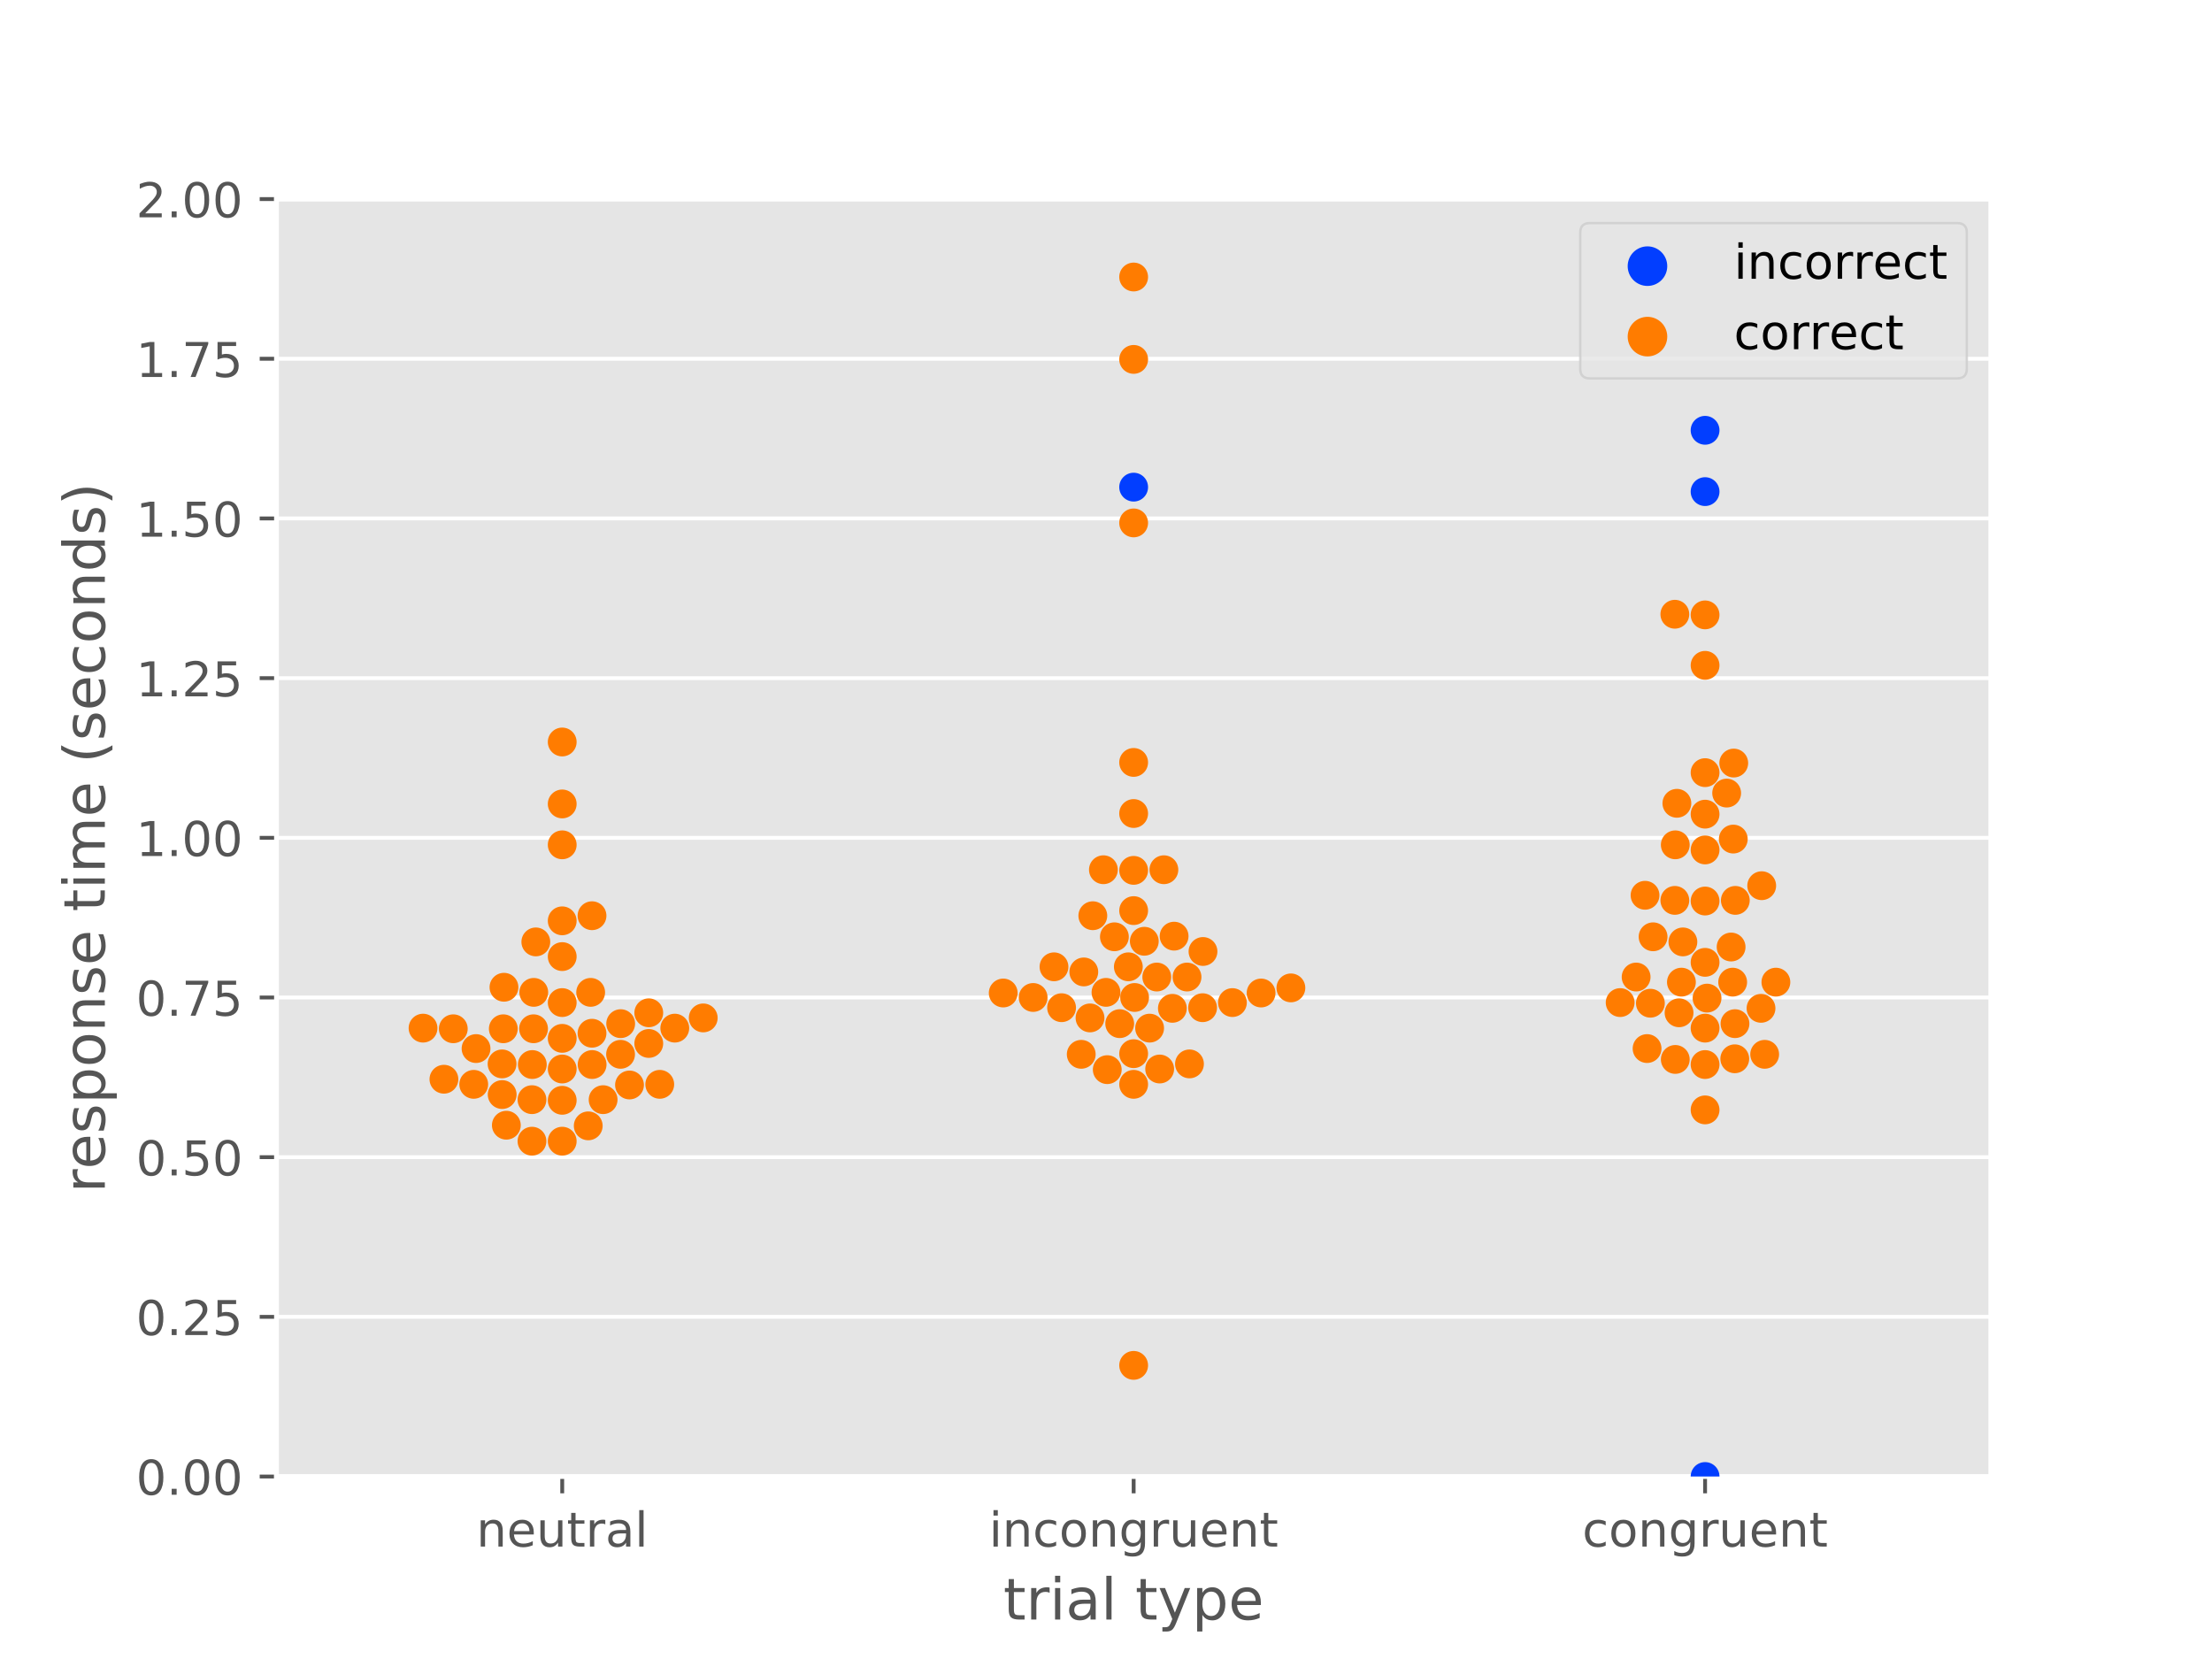 <?xml version="1.0" encoding="utf-8" standalone="no"?>
<!DOCTYPE svg PUBLIC "-//W3C//DTD SVG 1.1//EN"
  "http://www.w3.org/Graphics/SVG/1.1/DTD/svg11.dtd">
<!-- Created with matplotlib (https://matplotlib.org/) -->
<svg height="345.6pt" version="1.1" viewBox="0 0 460.8 345.6" width="460.8pt" xmlns="http://www.w3.org/2000/svg" xmlns:xlink="http://www.w3.org/1999/xlink">
 <defs>
  <style type="text/css">
*{stroke-linecap:butt;stroke-linejoin:round;}
  </style>
 </defs>
 <g id="figure_1">
  <g id="patch_1">
   <path d="M 0 345.6 
L 460.8 345.6 
L 460.8 0 
L 0 0 
z
" style="fill:#ffffff;"/>
  </g>
  <g id="axes_1">
   <g id="patch_2">
    <path d="M 57.6 307.584 
L 414.72 307.584 
L 414.72 41.472 
L 57.6 41.472 
z
" style="fill:#e5e5e5;"/>
   </g>
   <g id="matplotlib.axis_1">
    <g id="xtick_1">
     <g id="line2d_1">
      <defs>
       <path d="M 0 0 
L 0 3.5 
" id="m0c1ea23777" style="stroke:#555555;stroke-width:0.8;"/>
      </defs>
      <g>
       <use style="fill:#555555;stroke:#555555;stroke-width:0.8;" x="117.12" xlink:href="#m0c1ea23777" y="307.584"/>
      </g>
     </g>
     <g id="text_1">
      <!-- neutral -->
      <defs>
       <path d="M 54.891 33.016 
L 54.891 0 
L 45.906 0 
L 45.906 32.719 
Q 45.906 40.484 42.875 44.328 
Q 39.844 48.188 33.797 48.188 
Q 26.516 48.188 22.312 43.547 
Q 18.109 38.922 18.109 30.906 
L 18.109 0 
L 9.078 0 
L 9.078 54.688 
L 18.109 54.688 
L 18.109 46.188 
Q 21.344 51.125 25.703 53.562 
Q 30.078 56 35.797 56 
Q 45.219 56 50.047 50.172 
Q 54.891 44.344 54.891 33.016 
z
" id="DejaVuSans-110"/>
       <path d="M 56.203 29.594 
L 56.203 25.203 
L 14.891 25.203 
Q 15.484 15.922 20.484 11.062 
Q 25.484 6.203 34.422 6.203 
Q 39.594 6.203 44.453 7.469 
Q 49.312 8.734 54.109 11.281 
L 54.109 2.781 
Q 49.266 0.734 44.188 -0.344 
Q 39.109 -1.422 33.891 -1.422 
Q 20.797 -1.422 13.156 6.188 
Q 5.516 13.812 5.516 26.812 
Q 5.516 40.234 12.766 48.109 
Q 20.016 56 32.328 56 
Q 43.359 56 49.781 48.891 
Q 56.203 41.797 56.203 29.594 
z
M 47.219 32.234 
Q 47.125 39.594 43.094 43.984 
Q 39.062 48.391 32.422 48.391 
Q 24.906 48.391 20.391 44.141 
Q 15.875 39.891 15.188 32.172 
z
" id="DejaVuSans-101"/>
       <path d="M 8.5 21.578 
L 8.5 54.688 
L 17.484 54.688 
L 17.484 21.922 
Q 17.484 14.156 20.5 10.266 
Q 23.531 6.391 29.594 6.391 
Q 36.859 6.391 41.078 11.031 
Q 45.312 15.672 45.312 23.688 
L 45.312 54.688 
L 54.297 54.688 
L 54.297 0 
L 45.312 0 
L 45.312 8.406 
Q 42.047 3.422 37.719 1 
Q 33.406 -1.422 27.688 -1.422 
Q 18.266 -1.422 13.375 4.438 
Q 8.5 10.297 8.5 21.578 
z
M 31.109 56 
z
" id="DejaVuSans-117"/>
       <path d="M 18.312 70.219 
L 18.312 54.688 
L 36.812 54.688 
L 36.812 47.703 
L 18.312 47.703 
L 18.312 18.016 
Q 18.312 11.328 20.141 9.422 
Q 21.969 7.516 27.594 7.516 
L 36.812 7.516 
L 36.812 0 
L 27.594 0 
Q 17.188 0 13.234 3.875 
Q 9.281 7.766 9.281 18.016 
L 9.281 47.703 
L 2.688 47.703 
L 2.688 54.688 
L 9.281 54.688 
L 9.281 70.219 
z
" id="DejaVuSans-116"/>
       <path d="M 41.109 46.297 
Q 39.594 47.172 37.812 47.578 
Q 36.031 48 33.891 48 
Q 26.266 48 22.188 43.047 
Q 18.109 38.094 18.109 28.812 
L 18.109 0 
L 9.078 0 
L 9.078 54.688 
L 18.109 54.688 
L 18.109 46.188 
Q 20.953 51.172 25.484 53.578 
Q 30.031 56 36.531 56 
Q 37.453 56 38.578 55.875 
Q 39.703 55.766 41.062 55.516 
z
" id="DejaVuSans-114"/>
       <path d="M 34.281 27.484 
Q 23.391 27.484 19.188 25 
Q 14.984 22.516 14.984 16.5 
Q 14.984 11.719 18.141 8.906 
Q 21.297 6.109 26.703 6.109 
Q 34.188 6.109 38.703 11.406 
Q 43.219 16.703 43.219 25.484 
L 43.219 27.484 
z
M 52.203 31.203 
L 52.203 0 
L 43.219 0 
L 43.219 8.297 
Q 40.141 3.328 35.547 0.953 
Q 30.953 -1.422 24.312 -1.422 
Q 15.922 -1.422 10.953 3.297 
Q 6 8.016 6 15.922 
Q 6 25.141 12.172 29.828 
Q 18.359 34.516 30.609 34.516 
L 43.219 34.516 
L 43.219 35.406 
Q 43.219 41.609 39.141 45 
Q 35.062 48.391 27.688 48.391 
Q 23 48.391 18.547 47.266 
Q 14.109 46.141 10.016 43.891 
L 10.016 52.203 
Q 14.938 54.109 19.578 55.047 
Q 24.219 56 28.609 56 
Q 40.484 56 46.344 49.844 
Q 52.203 43.703 52.203 31.203 
z
" id="DejaVuSans-97"/>
       <path d="M 9.422 75.984 
L 18.406 75.984 
L 18.406 0 
L 9.422 0 
z
" id="DejaVuSans-108"/>
      </defs>
      <g style="fill:#555555;" transform="translate(99.237 322.182)scale(0.1 -0.1)">
       <use xlink:href="#DejaVuSans-110"/>
       <use x="63.379" xlink:href="#DejaVuSans-101"/>
       <use x="124.902" xlink:href="#DejaVuSans-117"/>
       <use x="188.281" xlink:href="#DejaVuSans-116"/>
       <use x="227.49" xlink:href="#DejaVuSans-114"/>
       <use x="268.604" xlink:href="#DejaVuSans-97"/>
       <use x="329.883" xlink:href="#DejaVuSans-108"/>
      </g>
     </g>
    </g>
    <g id="xtick_2">
     <g id="line2d_2">
      <g>
       <use style="fill:#555555;stroke:#555555;stroke-width:0.8;" x="236.16" xlink:href="#m0c1ea23777" y="307.584"/>
      </g>
     </g>
     <g id="text_2">
      <!-- incongruent -->
      <defs>
       <path d="M 9.422 54.688 
L 18.406 54.688 
L 18.406 0 
L 9.422 0 
z
M 9.422 75.984 
L 18.406 75.984 
L 18.406 64.594 
L 9.422 64.594 
z
" id="DejaVuSans-105"/>
       <path d="M 48.781 52.594 
L 48.781 44.188 
Q 44.969 46.297 41.141 47.344 
Q 37.312 48.391 33.406 48.391 
Q 24.656 48.391 19.812 42.844 
Q 14.984 37.312 14.984 27.297 
Q 14.984 17.281 19.812 11.734 
Q 24.656 6.203 33.406 6.203 
Q 37.312 6.203 41.141 7.25 
Q 44.969 8.297 48.781 10.406 
L 48.781 2.094 
Q 45.016 0.344 40.984 -0.531 
Q 36.969 -1.422 32.422 -1.422 
Q 20.062 -1.422 12.781 6.344 
Q 5.516 14.109 5.516 27.297 
Q 5.516 40.672 12.859 48.328 
Q 20.219 56 33.016 56 
Q 37.156 56 41.109 55.141 
Q 45.062 54.297 48.781 52.594 
z
" id="DejaVuSans-99"/>
       <path d="M 30.609 48.391 
Q 23.391 48.391 19.188 42.75 
Q 14.984 37.109 14.984 27.297 
Q 14.984 17.484 19.156 11.844 
Q 23.344 6.203 30.609 6.203 
Q 37.797 6.203 41.984 11.859 
Q 46.188 17.531 46.188 27.297 
Q 46.188 37.016 41.984 42.703 
Q 37.797 48.391 30.609 48.391 
z
M 30.609 56 
Q 42.328 56 49.016 48.375 
Q 55.719 40.766 55.719 27.297 
Q 55.719 13.875 49.016 6.219 
Q 42.328 -1.422 30.609 -1.422 
Q 18.844 -1.422 12.172 6.219 
Q 5.516 13.875 5.516 27.297 
Q 5.516 40.766 12.172 48.375 
Q 18.844 56 30.609 56 
z
" id="DejaVuSans-111"/>
       <path d="M 45.406 27.984 
Q 45.406 37.75 41.375 43.109 
Q 37.359 48.484 30.078 48.484 
Q 22.859 48.484 18.828 43.109 
Q 14.797 37.75 14.797 27.984 
Q 14.797 18.266 18.828 12.891 
Q 22.859 7.516 30.078 7.516 
Q 37.359 7.516 41.375 12.891 
Q 45.406 18.266 45.406 27.984 
z
M 54.391 6.781 
Q 54.391 -7.172 48.188 -13.984 
Q 42 -20.797 29.203 -20.797 
Q 24.469 -20.797 20.266 -20.094 
Q 16.062 -19.391 12.109 -17.922 
L 12.109 -9.188 
Q 16.062 -11.328 19.922 -12.344 
Q 23.781 -13.375 27.781 -13.375 
Q 36.625 -13.375 41.016 -8.766 
Q 45.406 -4.156 45.406 5.172 
L 45.406 9.625 
Q 42.625 4.781 38.281 2.391 
Q 33.938 0 27.875 0 
Q 17.828 0 11.672 7.656 
Q 5.516 15.328 5.516 27.984 
Q 5.516 40.672 11.672 48.328 
Q 17.828 56 27.875 56 
Q 33.938 56 38.281 53.609 
Q 42.625 51.219 45.406 46.391 
L 45.406 54.688 
L 54.391 54.688 
z
" id="DejaVuSans-103"/>
      </defs>
      <g style="fill:#555555;" transform="translate(206.021 322.182)scale(0.1 -0.1)">
       <use xlink:href="#DejaVuSans-105"/>
       <use x="27.783" xlink:href="#DejaVuSans-110"/>
       <use x="91.162" xlink:href="#DejaVuSans-99"/>
       <use x="146.143" xlink:href="#DejaVuSans-111"/>
       <use x="207.324" xlink:href="#DejaVuSans-110"/>
       <use x="270.703" xlink:href="#DejaVuSans-103"/>
       <use x="334.18" xlink:href="#DejaVuSans-114"/>
       <use x="375.293" xlink:href="#DejaVuSans-117"/>
       <use x="438.672" xlink:href="#DejaVuSans-101"/>
       <use x="500.195" xlink:href="#DejaVuSans-110"/>
       <use x="563.574" xlink:href="#DejaVuSans-116"/>
      </g>
     </g>
    </g>
    <g id="xtick_3">
     <g id="line2d_3">
      <g>
       <use style="fill:#555555;stroke:#555555;stroke-width:0.8;" x="355.2" xlink:href="#m0c1ea23777" y="307.584"/>
      </g>
     </g>
     <g id="text_3">
      <!-- congruent -->
      <g style="fill:#555555;" transform="translate(329.619 322.182)scale(0.1 -0.1)">
       <use xlink:href="#DejaVuSans-99"/>
       <use x="54.98" xlink:href="#DejaVuSans-111"/>
       <use x="116.162" xlink:href="#DejaVuSans-110"/>
       <use x="179.541" xlink:href="#DejaVuSans-103"/>
       <use x="243.018" xlink:href="#DejaVuSans-114"/>
       <use x="284.131" xlink:href="#DejaVuSans-117"/>
       <use x="347.51" xlink:href="#DejaVuSans-101"/>
       <use x="409.033" xlink:href="#DejaVuSans-110"/>
       <use x="472.412" xlink:href="#DejaVuSans-116"/>
      </g>
     </g>
    </g>
    <g id="text_4">
     <!-- trial type -->
     <defs>
      <path id="DejaVuSans-32"/>
      <path d="M 32.172 -5.078 
Q 28.375 -14.844 24.75 -17.812 
Q 21.141 -20.797 15.094 -20.797 
L 7.906 -20.797 
L 7.906 -13.281 
L 13.188 -13.281 
Q 16.891 -13.281 18.938 -11.516 
Q 21 -9.766 23.484 -3.219 
L 25.094 0.875 
L 2.984 54.688 
L 12.5 54.688 
L 29.594 11.922 
L 46.688 54.688 
L 56.203 54.688 
z
" id="DejaVuSans-121"/>
      <path d="M 18.109 8.203 
L 18.109 -20.797 
L 9.078 -20.797 
L 9.078 54.688 
L 18.109 54.688 
L 18.109 46.391 
Q 20.953 51.266 25.266 53.625 
Q 29.594 56 35.594 56 
Q 45.562 56 51.781 48.094 
Q 58.016 40.188 58.016 27.297 
Q 58.016 14.406 51.781 6.484 
Q 45.562 -1.422 35.594 -1.422 
Q 29.594 -1.422 25.266 0.953 
Q 20.953 3.328 18.109 8.203 
z
M 48.688 27.297 
Q 48.688 37.203 44.609 42.844 
Q 40.531 48.484 33.406 48.484 
Q 26.266 48.484 22.188 42.844 
Q 18.109 37.203 18.109 27.297 
Q 18.109 17.391 22.188 11.75 
Q 26.266 6.109 33.406 6.109 
Q 40.531 6.109 44.609 11.75 
Q 48.688 17.391 48.688 27.297 
z
" id="DejaVuSans-112"/>
     </defs>
     <g style="fill:#555555;" transform="translate(209.019 337.38)scale(0.12 -0.12)">
      <use xlink:href="#DejaVuSans-116"/>
      <use x="39.209" xlink:href="#DejaVuSans-114"/>
      <use x="80.322" xlink:href="#DejaVuSans-105"/>
      <use x="108.105" xlink:href="#DejaVuSans-97"/>
      <use x="169.385" xlink:href="#DejaVuSans-108"/>
      <use x="197.168" xlink:href="#DejaVuSans-32"/>
      <use x="228.955" xlink:href="#DejaVuSans-116"/>
      <use x="268.164" xlink:href="#DejaVuSans-121"/>
      <use x="327.344" xlink:href="#DejaVuSans-112"/>
      <use x="390.82" xlink:href="#DejaVuSans-101"/>
     </g>
    </g>
   </g>
   <g id="matplotlib.axis_2">
    <g id="ytick_1">
     <g id="line2d_4">
      <path clip-path="url(#pd84c08c256)" d="M 57.6 307.584 
L 414.72 307.584 
" style="fill:none;stroke:#ffffff;stroke-linecap:square;stroke-width:0.8;"/>
     </g>
     <g id="line2d_5">
      <defs>
       <path d="M 0 0 
L -3.5 0 
" id="mb12d18d86e" style="stroke:#555555;stroke-width:0.8;"/>
      </defs>
      <g>
       <use style="fill:#555555;stroke:#555555;stroke-width:0.8;" x="57.6" xlink:href="#mb12d18d86e" y="307.584"/>
      </g>
     </g>
     <g id="text_5">
      <!-- 0.00 -->
      <defs>
       <path d="M 31.781 66.406 
Q 24.172 66.406 20.328 58.906 
Q 16.5 51.422 16.5 36.375 
Q 16.5 21.391 20.328 13.891 
Q 24.172 6.391 31.781 6.391 
Q 39.453 6.391 43.281 13.891 
Q 47.125 21.391 47.125 36.375 
Q 47.125 51.422 43.281 58.906 
Q 39.453 66.406 31.781 66.406 
z
M 31.781 74.219 
Q 44.047 74.219 50.516 64.516 
Q 56.984 54.828 56.984 36.375 
Q 56.984 17.969 50.516 8.266 
Q 44.047 -1.422 31.781 -1.422 
Q 19.531 -1.422 13.062 8.266 
Q 6.594 17.969 6.594 36.375 
Q 6.594 54.828 13.062 64.516 
Q 19.531 74.219 31.781 74.219 
z
" id="DejaVuSans-48"/>
       <path d="M 10.688 12.406 
L 21 12.406 
L 21 0 
L 10.688 0 
z
" id="DejaVuSans-46"/>
      </defs>
      <g style="fill:#555555;" transform="translate(28.334 311.383)scale(0.1 -0.1)">
       <use xlink:href="#DejaVuSans-48"/>
       <use x="63.623" xlink:href="#DejaVuSans-46"/>
       <use x="95.41" xlink:href="#DejaVuSans-48"/>
       <use x="159.033" xlink:href="#DejaVuSans-48"/>
      </g>
     </g>
    </g>
    <g id="ytick_2">
     <g id="line2d_6">
      <path clip-path="url(#pd84c08c256)" d="M 57.6 274.32 
L 414.72 274.32 
" style="fill:none;stroke:#ffffff;stroke-linecap:square;stroke-width:0.8;"/>
     </g>
     <g id="line2d_7">
      <g>
       <use style="fill:#555555;stroke:#555555;stroke-width:0.8;" x="57.6" xlink:href="#mb12d18d86e" y="274.32"/>
      </g>
     </g>
     <g id="text_6">
      <!-- 0.25 -->
      <defs>
       <path d="M 19.188 8.297 
L 53.609 8.297 
L 53.609 0 
L 7.328 0 
L 7.328 8.297 
Q 12.938 14.109 22.625 23.891 
Q 32.328 33.688 34.812 36.531 
Q 39.547 41.844 41.422 45.531 
Q 43.312 49.219 43.312 52.781 
Q 43.312 58.594 39.234 62.25 
Q 35.156 65.922 28.609 65.922 
Q 23.969 65.922 18.812 64.312 
Q 13.672 62.703 7.812 59.422 
L 7.812 69.391 
Q 13.766 71.781 18.938 73 
Q 24.125 74.219 28.422 74.219 
Q 39.75 74.219 46.484 68.547 
Q 53.219 62.891 53.219 53.422 
Q 53.219 48.922 51.531 44.891 
Q 49.859 40.875 45.406 35.406 
Q 44.188 33.984 37.641 27.219 
Q 31.109 20.453 19.188 8.297 
z
" id="DejaVuSans-50"/>
       <path d="M 10.797 72.906 
L 49.516 72.906 
L 49.516 64.594 
L 19.828 64.594 
L 19.828 46.734 
Q 21.969 47.469 24.109 47.828 
Q 26.266 48.188 28.422 48.188 
Q 40.625 48.188 47.75 41.5 
Q 54.891 34.812 54.891 23.391 
Q 54.891 11.625 47.562 5.094 
Q 40.234 -1.422 26.906 -1.422 
Q 22.312 -1.422 17.547 -0.641 
Q 12.797 0.141 7.719 1.703 
L 7.719 11.625 
Q 12.109 9.234 16.797 8.062 
Q 21.484 6.891 26.703 6.891 
Q 35.156 6.891 40.078 11.328 
Q 45.016 15.766 45.016 23.391 
Q 45.016 31 40.078 35.438 
Q 35.156 39.891 26.703 39.891 
Q 22.75 39.891 18.812 39.016 
Q 14.891 38.141 10.797 36.281 
z
" id="DejaVuSans-53"/>
      </defs>
      <g style="fill:#555555;" transform="translate(28.334 278.119)scale(0.1 -0.1)">
       <use xlink:href="#DejaVuSans-48"/>
       <use x="63.623" xlink:href="#DejaVuSans-46"/>
       <use x="95.41" xlink:href="#DejaVuSans-50"/>
       <use x="159.033" xlink:href="#DejaVuSans-53"/>
      </g>
     </g>
    </g>
    <g id="ytick_3">
     <g id="line2d_8">
      <path clip-path="url(#pd84c08c256)" d="M 57.6 241.056 
L 414.72 241.056 
" style="fill:none;stroke:#ffffff;stroke-linecap:square;stroke-width:0.8;"/>
     </g>
     <g id="line2d_9">
      <g>
       <use style="fill:#555555;stroke:#555555;stroke-width:0.8;" x="57.6" xlink:href="#mb12d18d86e" y="241.056"/>
      </g>
     </g>
     <g id="text_7">
      <!-- 0.50 -->
      <g style="fill:#555555;" transform="translate(28.334 244.855)scale(0.1 -0.1)">
       <use xlink:href="#DejaVuSans-48"/>
       <use x="63.623" xlink:href="#DejaVuSans-46"/>
       <use x="95.41" xlink:href="#DejaVuSans-53"/>
       <use x="159.033" xlink:href="#DejaVuSans-48"/>
      </g>
     </g>
    </g>
    <g id="ytick_4">
     <g id="line2d_10">
      <path clip-path="url(#pd84c08c256)" d="M 57.6 207.792 
L 414.72 207.792 
" style="fill:none;stroke:#ffffff;stroke-linecap:square;stroke-width:0.8;"/>
     </g>
     <g id="line2d_11">
      <g>
       <use style="fill:#555555;stroke:#555555;stroke-width:0.8;" x="57.6" xlink:href="#mb12d18d86e" y="207.792"/>
      </g>
     </g>
     <g id="text_8">
      <!-- 0.75 -->
      <defs>
       <path d="M 8.203 72.906 
L 55.078 72.906 
L 55.078 68.703 
L 28.609 0 
L 18.312 0 
L 43.219 64.594 
L 8.203 64.594 
z
" id="DejaVuSans-55"/>
      </defs>
      <g style="fill:#555555;" transform="translate(28.334 211.591)scale(0.1 -0.1)">
       <use xlink:href="#DejaVuSans-48"/>
       <use x="63.623" xlink:href="#DejaVuSans-46"/>
       <use x="95.41" xlink:href="#DejaVuSans-55"/>
       <use x="159.033" xlink:href="#DejaVuSans-53"/>
      </g>
     </g>
    </g>
    <g id="ytick_5">
     <g id="line2d_12">
      <path clip-path="url(#pd84c08c256)" d="M 57.6 174.528 
L 414.72 174.528 
" style="fill:none;stroke:#ffffff;stroke-linecap:square;stroke-width:0.8;"/>
     </g>
     <g id="line2d_13">
      <g>
       <use style="fill:#555555;stroke:#555555;stroke-width:0.8;" x="57.6" xlink:href="#mb12d18d86e" y="174.528"/>
      </g>
     </g>
     <g id="text_9">
      <!-- 1.00 -->
      <defs>
       <path d="M 12.406 8.297 
L 28.516 8.297 
L 28.516 63.922 
L 10.984 60.406 
L 10.984 69.391 
L 28.422 72.906 
L 38.281 72.906 
L 38.281 8.297 
L 54.391 8.297 
L 54.391 0 
L 12.406 0 
z
" id="DejaVuSans-49"/>
      </defs>
      <g style="fill:#555555;" transform="translate(28.334 178.327)scale(0.1 -0.1)">
       <use xlink:href="#DejaVuSans-49"/>
       <use x="63.623" xlink:href="#DejaVuSans-46"/>
       <use x="95.41" xlink:href="#DejaVuSans-48"/>
       <use x="159.033" xlink:href="#DejaVuSans-48"/>
      </g>
     </g>
    </g>
    <g id="ytick_6">
     <g id="line2d_14">
      <path clip-path="url(#pd84c08c256)" d="M 57.6 141.264 
L 414.72 141.264 
" style="fill:none;stroke:#ffffff;stroke-linecap:square;stroke-width:0.8;"/>
     </g>
     <g id="line2d_15">
      <g>
       <use style="fill:#555555;stroke:#555555;stroke-width:0.8;" x="57.6" xlink:href="#mb12d18d86e" y="141.264"/>
      </g>
     </g>
     <g id="text_10">
      <!-- 1.25 -->
      <g style="fill:#555555;" transform="translate(28.334 145.063)scale(0.1 -0.1)">
       <use xlink:href="#DejaVuSans-49"/>
       <use x="63.623" xlink:href="#DejaVuSans-46"/>
       <use x="95.41" xlink:href="#DejaVuSans-50"/>
       <use x="159.033" xlink:href="#DejaVuSans-53"/>
      </g>
     </g>
    </g>
    <g id="ytick_7">
     <g id="line2d_16">
      <path clip-path="url(#pd84c08c256)" d="M 57.6 108 
L 414.72 108 
" style="fill:none;stroke:#ffffff;stroke-linecap:square;stroke-width:0.8;"/>
     </g>
     <g id="line2d_17">
      <g>
       <use style="fill:#555555;stroke:#555555;stroke-width:0.8;" x="57.6" xlink:href="#mb12d18d86e" y="108"/>
      </g>
     </g>
     <g id="text_11">
      <!-- 1.50 -->
      <g style="fill:#555555;" transform="translate(28.334 111.799)scale(0.1 -0.1)">
       <use xlink:href="#DejaVuSans-49"/>
       <use x="63.623" xlink:href="#DejaVuSans-46"/>
       <use x="95.41" xlink:href="#DejaVuSans-53"/>
       <use x="159.033" xlink:href="#DejaVuSans-48"/>
      </g>
     </g>
    </g>
    <g id="ytick_8">
     <g id="line2d_18">
      <path clip-path="url(#pd84c08c256)" d="M 57.6 74.736 
L 414.72 74.736 
" style="fill:none;stroke:#ffffff;stroke-linecap:square;stroke-width:0.8;"/>
     </g>
     <g id="line2d_19">
      <g>
       <use style="fill:#555555;stroke:#555555;stroke-width:0.8;" x="57.6" xlink:href="#mb12d18d86e" y="74.736"/>
      </g>
     </g>
     <g id="text_12">
      <!-- 1.75 -->
      <g style="fill:#555555;" transform="translate(28.334 78.535)scale(0.1 -0.1)">
       <use xlink:href="#DejaVuSans-49"/>
       <use x="63.623" xlink:href="#DejaVuSans-46"/>
       <use x="95.41" xlink:href="#DejaVuSans-55"/>
       <use x="159.033" xlink:href="#DejaVuSans-53"/>
      </g>
     </g>
    </g>
    <g id="ytick_9">
     <g id="line2d_20">
      <path clip-path="url(#pd84c08c256)" d="M 57.6 41.472 
L 414.72 41.472 
" style="fill:none;stroke:#ffffff;stroke-linecap:square;stroke-width:0.8;"/>
     </g>
     <g id="line2d_21">
      <g>
       <use style="fill:#555555;stroke:#555555;stroke-width:0.8;" x="57.6" xlink:href="#mb12d18d86e" y="41.472"/>
      </g>
     </g>
     <g id="text_13">
      <!-- 2.00 -->
      <g style="fill:#555555;" transform="translate(28.334 45.271)scale(0.1 -0.1)">
       <use xlink:href="#DejaVuSans-50"/>
       <use x="63.623" xlink:href="#DejaVuSans-46"/>
       <use x="95.41" xlink:href="#DejaVuSans-48"/>
       <use x="159.033" xlink:href="#DejaVuSans-48"/>
      </g>
     </g>
    </g>
    <g id="text_14">
     <!-- response time (seconds) -->
     <defs>
      <path d="M 44.281 53.078 
L 44.281 44.578 
Q 40.484 46.531 36.375 47.5 
Q 32.281 48.484 27.875 48.484 
Q 21.188 48.484 17.844 46.438 
Q 14.5 44.391 14.5 40.281 
Q 14.5 37.156 16.891 35.375 
Q 19.281 33.594 26.516 31.984 
L 29.594 31.297 
Q 39.156 29.25 43.188 25.516 
Q 47.219 21.781 47.219 15.094 
Q 47.219 7.469 41.188 3.016 
Q 35.156 -1.422 24.609 -1.422 
Q 20.219 -1.422 15.453 -0.562 
Q 10.688 0.297 5.422 2 
L 5.422 11.281 
Q 10.406 8.688 15.234 7.391 
Q 20.062 6.109 24.812 6.109 
Q 31.156 6.109 34.562 8.281 
Q 37.984 10.453 37.984 14.406 
Q 37.984 18.062 35.516 20.016 
Q 33.062 21.969 24.703 23.781 
L 21.578 24.516 
Q 13.234 26.266 9.516 29.906 
Q 5.812 33.547 5.812 39.891 
Q 5.812 47.609 11.281 51.797 
Q 16.75 56 26.812 56 
Q 31.781 56 36.172 55.266 
Q 40.578 54.547 44.281 53.078 
z
" id="DejaVuSans-115"/>
      <path d="M 52 44.188 
Q 55.375 50.25 60.062 53.125 
Q 64.75 56 71.094 56 
Q 79.641 56 84.281 50.016 
Q 88.922 44.047 88.922 33.016 
L 88.922 0 
L 79.891 0 
L 79.891 32.719 
Q 79.891 40.578 77.094 44.375 
Q 74.312 48.188 68.609 48.188 
Q 61.625 48.188 57.562 43.547 
Q 53.516 38.922 53.516 30.906 
L 53.516 0 
L 44.484 0 
L 44.484 32.719 
Q 44.484 40.625 41.703 44.406 
Q 38.922 48.188 33.109 48.188 
Q 26.219 48.188 22.156 43.531 
Q 18.109 38.875 18.109 30.906 
L 18.109 0 
L 9.078 0 
L 9.078 54.688 
L 18.109 54.688 
L 18.109 46.188 
Q 21.188 51.219 25.484 53.609 
Q 29.781 56 35.688 56 
Q 41.656 56 45.828 52.969 
Q 50 49.953 52 44.188 
z
" id="DejaVuSans-109"/>
      <path d="M 31 75.875 
Q 24.469 64.656 21.281 53.656 
Q 18.109 42.672 18.109 31.391 
Q 18.109 20.125 21.312 9.062 
Q 24.516 -2 31 -13.188 
L 23.188 -13.188 
Q 15.875 -1.703 12.234 9.375 
Q 8.594 20.453 8.594 31.391 
Q 8.594 42.281 12.203 53.312 
Q 15.828 64.359 23.188 75.875 
z
" id="DejaVuSans-40"/>
      <path d="M 45.406 46.391 
L 45.406 75.984 
L 54.391 75.984 
L 54.391 0 
L 45.406 0 
L 45.406 8.203 
Q 42.578 3.328 38.25 0.953 
Q 33.938 -1.422 27.875 -1.422 
Q 17.969 -1.422 11.734 6.484 
Q 5.516 14.406 5.516 27.297 
Q 5.516 40.188 11.734 48.094 
Q 17.969 56 27.875 56 
Q 33.938 56 38.25 53.625 
Q 42.578 51.266 45.406 46.391 
z
M 14.797 27.297 
Q 14.797 17.391 18.875 11.75 
Q 22.953 6.109 30.078 6.109 
Q 37.203 6.109 41.297 11.75 
Q 45.406 17.391 45.406 27.297 
Q 45.406 37.203 41.297 42.844 
Q 37.203 48.484 30.078 48.484 
Q 22.953 48.484 18.875 42.844 
Q 14.797 37.203 14.797 27.297 
z
" id="DejaVuSans-100"/>
      <path d="M 8.016 75.875 
L 15.828 75.875 
Q 23.141 64.359 26.781 53.312 
Q 30.422 42.281 30.422 31.391 
Q 30.422 20.453 26.781 9.375 
Q 23.141 -1.703 15.828 -13.188 
L 8.016 -13.188 
Q 14.5 -2 17.703 9.062 
Q 20.906 20.125 20.906 31.391 
Q 20.906 42.672 17.703 53.656 
Q 14.5 64.656 8.016 75.875 
z
" id="DejaVuSans-41"/>
     </defs>
     <g style="fill:#555555;" transform="translate(21.839 248.486)rotate(-90)scale(0.12 -0.12)">
      <use xlink:href="#DejaVuSans-114"/>
      <use x="41.082" xlink:href="#DejaVuSans-101"/>
      <use x="102.605" xlink:href="#DejaVuSans-115"/>
      <use x="154.705" xlink:href="#DejaVuSans-112"/>
      <use x="218.182" xlink:href="#DejaVuSans-111"/>
      <use x="279.363" xlink:href="#DejaVuSans-110"/>
      <use x="342.742" xlink:href="#DejaVuSans-115"/>
      <use x="394.842" xlink:href="#DejaVuSans-101"/>
      <use x="456.365" xlink:href="#DejaVuSans-32"/>
      <use x="488.152" xlink:href="#DejaVuSans-116"/>
      <use x="527.361" xlink:href="#DejaVuSans-105"/>
      <use x="555.145" xlink:href="#DejaVuSans-109"/>
      <use x="652.557" xlink:href="#DejaVuSans-101"/>
      <use x="714.08" xlink:href="#DejaVuSans-32"/>
      <use x="745.867" xlink:href="#DejaVuSans-40"/>
      <use x="784.881" xlink:href="#DejaVuSans-115"/>
      <use x="836.98" xlink:href="#DejaVuSans-101"/>
      <use x="898.504" xlink:href="#DejaVuSans-99"/>
      <use x="953.484" xlink:href="#DejaVuSans-111"/>
      <use x="1014.666" xlink:href="#DejaVuSans-110"/>
      <use x="1078.045" xlink:href="#DejaVuSans-100"/>
      <use x="1141.521" xlink:href="#DejaVuSans-115"/>
      <use x="1193.621" xlink:href="#DejaVuSans-41"/>
     </g>
    </g>
   </g>
   <g id="PathCollection_1"/>
   <g id="PathCollection_2"/>
   <g id="patch_3">
    <path d="M 57.6 307.584 
L 57.6 41.472 
" style="fill:none;stroke:#ffffff;stroke-linecap:square;stroke-linejoin:miter;"/>
   </g>
   <g id="patch_4">
    <path d="M 414.72 307.584 
L 414.72 41.472 
" style="fill:none;stroke:#ffffff;stroke-linecap:square;stroke-linejoin:miter;"/>
   </g>
   <g id="patch_5">
    <path d="M 57.6 307.584 
L 414.72 307.584 
" style="fill:none;stroke:#ffffff;stroke-linecap:square;stroke-linejoin:miter;"/>
   </g>
   <g id="patch_6">
    <path d="M 57.6 41.472 
L 414.72 41.472 
" style="fill:none;stroke:#ffffff;stroke-linecap:square;stroke-linejoin:miter;"/>
   </g>
   <g id="PathCollection_3">
    <defs>
     <path d="M 0 3 
C 0.796 3 1.559 2.684 2.121 2.121 
C 2.684 1.559 3 0.796 3 0 
C 3 -0.796 2.684 -1.559 2.121 -2.121 
C 1.559 -2.684 0.796 -3 0 -3 
C -0.796 -3 -1.559 -2.684 -2.121 -2.121 
C -2.684 -1.559 -3 -0.796 -3 0 
C -3 0.796 -2.684 1.559 -2.121 2.121 
C -1.559 2.684 -0.796 3 0 3 
z
" id="C0_0_f4a85bd8e9"/>
    </defs>
    <g clip-path="url(#pd84c08c256)">
     <use style="fill:#ff7c00;" x="117.12" xlink:href="#C0_0_f4a85bd8e9" y="237.73"/>
    </g>
    <g clip-path="url(#pd84c08c256)">
     <use style="fill:#ff7c00;" x="110.82" xlink:href="#C0_0_f4a85bd8e9" y="237.73"/>
    </g>
    <g clip-path="url(#pd84c08c256)">
     <use style="fill:#ff7c00;" x="122.541" xlink:href="#C0_0_f4a85bd8e9" y="234.536"/>
    </g>
    <g clip-path="url(#pd84c08c256)">
     <use style="fill:#ff7c00;" x="105.481" xlink:href="#C0_0_f4a85bd8e9" y="234.403"/>
    </g>
    <g clip-path="url(#pd84c08c256)">
     <use style="fill:#ff7c00;" x="117.12" xlink:href="#C0_0_f4a85bd8e9" y="229.214"/>
    </g>
    <g clip-path="url(#pd84c08c256)">
     <use style="fill:#ff7c00;" x="110.821" xlink:href="#C0_0_f4a85bd8e9" y="229.081"/>
    </g>
    <g clip-path="url(#pd84c08c256)">
     <use style="fill:#ff7c00;" x="125.641" xlink:href="#C0_0_f4a85bd8e9" y="229.081"/>
    </g>
    <g clip-path="url(#pd84c08c256)">
     <use style="fill:#ff7c00;" x="104.613" xlink:href="#C0_0_f4a85bd8e9" y="228.017"/>
    </g>
    <g clip-path="url(#pd84c08c256)">
     <use style="fill:#ff7c00;" x="131.139" xlink:href="#C0_0_f4a85bd8e9" y="226.021"/>
    </g>
    <g clip-path="url(#pd84c08c256)">
     <use style="fill:#ff7c00;" x="98.688" xlink:href="#C0_0_f4a85bd8e9" y="225.888"/>
    </g>
    <g clip-path="url(#pd84c08c256)">
     <use style="fill:#ff7c00;" x="137.438" xlink:href="#C0_0_f4a85bd8e9" y="225.888"/>
    </g>
    <g clip-path="url(#pd84c08c256)">
     <use style="fill:#ff7c00;" x="92.479" xlink:href="#C0_0_f4a85bd8e9" y="224.823"/>
    </g>
    <g clip-path="url(#pd84c08c256)">
     <use style="fill:#ff7c00;" x="117.12" xlink:href="#C0_0_f4a85bd8e9" y="222.694"/>
    </g>
    <g clip-path="url(#pd84c08c256)">
     <use style="fill:#ff7c00;" x="123.35" xlink:href="#C0_0_f4a85bd8e9" y="221.763"/>
    </g>
    <g clip-path="url(#pd84c08c256)">
     <use style="fill:#ff7c00;" x="110.89" xlink:href="#C0_0_f4a85bd8e9" y="221.763"/>
    </g>
    <g clip-path="url(#pd84c08c256)">
     <use style="fill:#ff7c00;" x="104.591" xlink:href="#C0_0_f4a85bd8e9" y="221.63"/>
    </g>
    <g clip-path="url(#pd84c08c256)">
     <use style="fill:#ff7c00;" x="129.275" xlink:href="#C0_0_f4a85bd8e9" y="219.634"/>
    </g>
    <g clip-path="url(#pd84c08c256)">
     <use style="fill:#ff7c00;" x="99.171" xlink:href="#C0_0_f4a85bd8e9" y="218.436"/>
    </g>
    <g clip-path="url(#pd84c08c256)">
     <use style="fill:#ff7c00;" x="135.151" xlink:href="#C0_0_f4a85bd8e9" y="217.372"/>
    </g>
    <g clip-path="url(#pd84c08c256)">
     <use style="fill:#ff7c00;" x="117.12" xlink:href="#C0_0_f4a85bd8e9" y="216.308"/>
    </g>
    <g clip-path="url(#pd84c08c256)">
     <use style="fill:#ff7c00;" x="123.328" xlink:href="#C0_0_f4a85bd8e9" y="215.243"/>
    </g>
    <g clip-path="url(#pd84c08c256)">
     <use style="fill:#ff7c00;" x="111.148" xlink:href="#C0_0_f4a85bd8e9" y="214.312"/>
    </g>
    <g clip-path="url(#pd84c08c256)">
     <use style="fill:#ff7c00;" x="104.848" xlink:href="#C0_0_f4a85bd8e9" y="214.312"/>
    </g>
    <g clip-path="url(#pd84c08c256)">
     <use style="fill:#ff7c00;" x="94.428" xlink:href="#C0_0_f4a85bd8e9" y="214.312"/>
    </g>
    <g clip-path="url(#pd84c08c256)">
     <use style="fill:#ff7c00;" x="140.571" xlink:href="#C0_0_f4a85bd8e9" y="214.179"/>
    </g>
    <g clip-path="url(#pd84c08c256)">
     <use style="fill:#ff7c00;" x="88.129" xlink:href="#C0_0_f4a85bd8e9" y="214.179"/>
    </g>
    <g clip-path="url(#pd84c08c256)">
     <use style="fill:#ff7c00;" x="129.3" xlink:href="#C0_0_f4a85bd8e9" y="213.247"/>
    </g>
    <g clip-path="url(#pd84c08c256)">
     <use style="fill:#ff7c00;" x="146.497" xlink:href="#C0_0_f4a85bd8e9" y="212.05"/>
    </g>
    <g clip-path="url(#pd84c08c256)">
     <use style="fill:#ff7c00;" x="135.151" xlink:href="#C0_0_f4a85bd8e9" y="210.985"/>
    </g>
    <g clip-path="url(#pd84c08c256)">
     <use style="fill:#ff7c00;" x="117.12" xlink:href="#C0_0_f4a85bd8e9" y="208.856"/>
    </g>
    <g clip-path="url(#pd84c08c256)">
     <use style="fill:#ff7c00;" x="111.195" xlink:href="#C0_0_f4a85bd8e9" y="206.728"/>
    </g>
    <g clip-path="url(#pd84c08c256)">
     <use style="fill:#ff7c00;" x="123.045" xlink:href="#C0_0_f4a85bd8e9" y="206.728"/>
    </g>
    <g clip-path="url(#pd84c08c256)">
     <use style="fill:#ff7c00;" x="104.986" xlink:href="#C0_0_f4a85bd8e9" y="205.663"/>
    </g>
    <g clip-path="url(#pd84c08c256)">
     <use style="fill:#ff7c00;" x="117.12" xlink:href="#C0_0_f4a85bd8e9" y="199.276"/>
    </g>
    <g clip-path="url(#pd84c08c256)">
     <use style="fill:#ff7c00;" x="111.622" xlink:href="#C0_0_f4a85bd8e9" y="196.216"/>
    </g>
    <g clip-path="url(#pd84c08c256)">
     <use style="fill:#ff7c00;" x="117.12" xlink:href="#C0_0_f4a85bd8e9" y="191.825"/>
    </g>
    <g clip-path="url(#pd84c08c256)">
     <use style="fill:#ff7c00;" x="123.328" xlink:href="#C0_0_f4a85bd8e9" y="190.761"/>
    </g>
    <g clip-path="url(#pd84c08c256)">
     <use style="fill:#ff7c00;" x="117.12" xlink:href="#C0_0_f4a85bd8e9" y="175.992"/>
    </g>
    <g clip-path="url(#pd84c08c256)">
     <use style="fill:#ff7c00;" x="117.12" xlink:href="#C0_0_f4a85bd8e9" y="167.476"/>
    </g>
    <g clip-path="url(#pd84c08c256)">
     <use style="fill:#ff7c00;" x="117.12" xlink:href="#C0_0_f4a85bd8e9" y="154.57"/>
    </g>
   </g>
   <g id="PathCollection_4">
    <defs>
     <path d="M 0 3 
C 0.796 3 1.559 2.684 2.121 2.121 
C 2.684 1.559 3 0.796 3 0 
C 3 -0.796 2.684 -1.559 2.121 -2.121 
C 1.559 -2.684 0.796 -3 0 -3 
C -0.796 -3 -1.559 -2.684 -2.121 -2.121 
C -2.684 -1.559 -3 -0.796 -3 0 
C -3 0.796 -2.684 1.559 -2.121 2.121 
C -1.559 2.684 -0.796 3 0 3 
z
" id="C1_0_4822bc4505"/>
    </defs>
    <g clip-path="url(#pd84c08c256)">
     <use style="fill:#ff7c00;" x="236.16" xlink:href="#C1_0_4822bc4505" y="284.432"/>
    </g>
    <g clip-path="url(#pd84c08c256)">
     <use style="fill:#ff7c00;" x="236.16" xlink:href="#C1_0_4822bc4505" y="225.888"/>
    </g>
    <g clip-path="url(#pd84c08c256)">
     <use style="fill:#ff7c00;" x="230.662" xlink:href="#C1_0_4822bc4505" y="222.827"/>
    </g>
    <g clip-path="url(#pd84c08c256)">
     <use style="fill:#ff7c00;" x="241.581" xlink:href="#C1_0_4822bc4505" y="222.694"/>
    </g>
    <g clip-path="url(#pd84c08c256)">
     <use style="fill:#ff7c00;" x="247.789" xlink:href="#C1_0_4822bc4505" y="221.63"/>
    </g>
    <g clip-path="url(#pd84c08c256)">
     <use style="fill:#ff7c00;" x="225.242" xlink:href="#C1_0_4822bc4505" y="219.634"/>
    </g>
    <g clip-path="url(#pd84c08c256)">
     <use style="fill:#ff7c00;" x="236.16" xlink:href="#C1_0_4822bc4505" y="219.501"/>
    </g>
    <g clip-path="url(#pd84c08c256)">
     <use style="fill:#ff7c00;" x="239.486" xlink:href="#C1_0_4822bc4505" y="214.179"/>
    </g>
    <g clip-path="url(#pd84c08c256)">
     <use style="fill:#ff7c00;" x="233.256" xlink:href="#C1_0_4822bc4505" y="213.247"/>
    </g>
    <g clip-path="url(#pd84c08c256)">
     <use style="fill:#ff7c00;" x="227.072" xlink:href="#C1_0_4822bc4505" y="212.05"/>
    </g>
    <g clip-path="url(#pd84c08c256)">
     <use style="fill:#ff7c00;" x="244.229" xlink:href="#C1_0_4822bc4505" y="210.054"/>
    </g>
    <g clip-path="url(#pd84c08c256)">
     <use style="fill:#ff7c00;" x="250.528" xlink:href="#C1_0_4822bc4505" y="209.921"/>
    </g>
    <g clip-path="url(#pd84c08c256)">
     <use style="fill:#ff7c00;" x="221.147" xlink:href="#C1_0_4822bc4505" y="209.921"/>
    </g>
    <g clip-path="url(#pd84c08c256)">
     <use style="fill:#ff7c00;" x="256.736" xlink:href="#C1_0_4822bc4505" y="208.856"/>
    </g>
    <g clip-path="url(#pd84c08c256)">
     <use style="fill:#ff7c00;" x="236.357" xlink:href="#C1_0_4822bc4505" y="207.792"/>
    </g>
    <g clip-path="url(#pd84c08c256)">
     <use style="fill:#ff7c00;" x="215.222" xlink:href="#C1_0_4822bc4505" y="207.792"/>
    </g>
    <g clip-path="url(#pd84c08c256)">
     <use style="fill:#ff7c00;" x="262.708" xlink:href="#C1_0_4822bc4505" y="206.861"/>
    </g>
    <g clip-path="url(#pd84c08c256)">
     <use style="fill:#ff7c00;" x="208.991" xlink:href="#C1_0_4822bc4505" y="206.861"/>
    </g>
    <g clip-path="url(#pd84c08c256)">
     <use style="fill:#ff7c00;" x="230.398" xlink:href="#C1_0_4822bc4505" y="206.728"/>
    </g>
    <g clip-path="url(#pd84c08c256)">
     <use style="fill:#ff7c00;" x="268.917" xlink:href="#C1_0_4822bc4505" y="205.796"/>
    </g>
    <g clip-path="url(#pd84c08c256)">
     <use style="fill:#ff7c00;" x="240.979" xlink:href="#C1_0_4822bc4505" y="203.534"/>
    </g>
    <g clip-path="url(#pd84c08c256)">
     <use style="fill:#ff7c00;" x="247.279" xlink:href="#C1_0_4822bc4505" y="203.534"/>
    </g>
    <g clip-path="url(#pd84c08c256)">
     <use style="fill:#ff7c00;" x="225.776" xlink:href="#C1_0_4822bc4505" y="202.47"/>
    </g>
    <g clip-path="url(#pd84c08c256)">
     <use style="fill:#ff7c00;" x="235.054" xlink:href="#C1_0_4822bc4505" y="201.405"/>
    </g>
    <g clip-path="url(#pd84c08c256)">
     <use style="fill:#ff7c00;" x="219.567" xlink:href="#C1_0_4822bc4505" y="201.405"/>
    </g>
    <g clip-path="url(#pd84c08c256)">
     <use style="fill:#ff7c00;" x="250.606" xlink:href="#C1_0_4822bc4505" y="198.212"/>
    </g>
    <g clip-path="url(#pd84c08c256)">
     <use style="fill:#ff7c00;" x="238.38" xlink:href="#C1_0_4822bc4505" y="196.083"/>
    </g>
    <g clip-path="url(#pd84c08c256)">
     <use style="fill:#ff7c00;" x="232.15" xlink:href="#C1_0_4822bc4505" y="195.152"/>
    </g>
    <g clip-path="url(#pd84c08c256)">
     <use style="fill:#ff7c00;" x="244.589" xlink:href="#C1_0_4822bc4505" y="195.019"/>
    </g>
    <g clip-path="url(#pd84c08c256)">
     <use style="fill:#ff7c00;" x="227.655" xlink:href="#C1_0_4822bc4505" y="190.761"/>
    </g>
    <g clip-path="url(#pd84c08c256)">
     <use style="fill:#ff7c00;" x="236.16" xlink:href="#C1_0_4822bc4505" y="189.696"/>
    </g>
    <g clip-path="url(#pd84c08c256)">
     <use style="fill:#ff7c00;" x="236.16" xlink:href="#C1_0_4822bc4505" y="181.314"/>
    </g>
    <g clip-path="url(#pd84c08c256)">
     <use style="fill:#ff7c00;" x="229.861" xlink:href="#C1_0_4822bc4505" y="181.181"/>
    </g>
    <g clip-path="url(#pd84c08c256)">
     <use style="fill:#ff7c00;" x="242.459" xlink:href="#C1_0_4822bc4505" y="181.181"/>
    </g>
    <g clip-path="url(#pd84c08c256)">
     <use style="fill:#ff7c00;" x="236.16" xlink:href="#C1_0_4822bc4505" y="169.472"/>
    </g>
    <g clip-path="url(#pd84c08c256)">
     <use style="fill:#ff7c00;" x="236.16" xlink:href="#C1_0_4822bc4505" y="158.827"/>
    </g>
    <g clip-path="url(#pd84c08c256)">
     <use style="fill:#ff7c00;" x="236.16" xlink:href="#C1_0_4822bc4505" y="108.931"/>
    </g>
    <g clip-path="url(#pd84c08c256)">
     <use style="fill:#023eff;" x="236.16" xlink:href="#C1_0_4822bc4505" y="101.48"/>
    </g>
    <g clip-path="url(#pd84c08c256)">
     <use style="fill:#ff7c00;" x="236.16" xlink:href="#C1_0_4822bc4505" y="74.869"/>
    </g>
    <g clip-path="url(#pd84c08c256)">
     <use style="fill:#ff7c00;" x="236.16" xlink:href="#C1_0_4822bc4505" y="57.705"/>
    </g>
   </g>
   <g id="PathCollection_5">
    <defs>
     <path d="M 0 3 
C 0.796 3 1.559 2.684 2.121 2.121 
C 2.684 1.559 3 0.796 3 0 
C 3 -0.796 2.684 -1.559 2.121 -2.121 
C 1.559 -2.684 0.796 -3 0 -3 
C -0.796 -3 -1.559 -2.684 -2.121 -2.121 
C -2.684 -1.559 -3 -0.796 -3 0 
C -3 0.796 -2.684 1.559 -2.121 2.121 
C -1.559 2.684 -0.796 3 0 3 
z
" id="C2_0_90ba6f0f7d"/>
    </defs>
    <g clip-path="url(#pd84c08c256)">
     <use style="fill:#023eff;" x="355.2" xlink:href="#C2_0_90ba6f0f7d" y="307.584"/>
    </g>
    <g clip-path="url(#pd84c08c256)">
     <use style="fill:#ff7c00;" x="355.2" xlink:href="#C2_0_90ba6f0f7d" y="231.21"/>
    </g>
    <g clip-path="url(#pd84c08c256)">
     <use style="fill:#ff7c00;" x="355.2" xlink:href="#C2_0_90ba6f0f7d" y="221.763"/>
    </g>
    <g clip-path="url(#pd84c08c256)">
     <use style="fill:#ff7c00;" x="348.992" xlink:href="#C2_0_90ba6f0f7d" y="220.698"/>
    </g>
    <g clip-path="url(#pd84c08c256)">
     <use style="fill:#ff7c00;" x="361.384" xlink:href="#C2_0_90ba6f0f7d" y="220.565"/>
    </g>
    <g clip-path="url(#pd84c08c256)">
     <use style="fill:#ff7c00;" x="367.614" xlink:href="#C2_0_90ba6f0f7d" y="219.634"/>
    </g>
    <g clip-path="url(#pd84c08c256)">
     <use style="fill:#ff7c00;" x="343.116" xlink:href="#C2_0_90ba6f0f7d" y="218.436"/>
    </g>
    <g clip-path="url(#pd84c08c256)">
     <use style="fill:#ff7c00;" x="355.2" xlink:href="#C2_0_90ba6f0f7d" y="214.179"/>
    </g>
    <g clip-path="url(#pd84c08c256)">
     <use style="fill:#ff7c00;" x="361.43" xlink:href="#C2_0_90ba6f0f7d" y="213.247"/>
    </g>
    <g clip-path="url(#pd84c08c256)">
     <use style="fill:#ff7c00;" x="349.779" xlink:href="#C2_0_90ba6f0f7d" y="210.985"/>
    </g>
    <g clip-path="url(#pd84c08c256)">
     <use style="fill:#ff7c00;" x="366.851" xlink:href="#C2_0_90ba6f0f7d" y="210.054"/>
    </g>
    <g clip-path="url(#pd84c08c256)">
     <use style="fill:#ff7c00;" x="343.807" xlink:href="#C2_0_90ba6f0f7d" y="208.99"/>
    </g>
    <g clip-path="url(#pd84c08c256)">
     <use style="fill:#ff7c00;" x="337.509" xlink:href="#C2_0_90ba6f0f7d" y="208.856"/>
    </g>
    <g clip-path="url(#pd84c08c256)">
     <use style="fill:#ff7c00;" x="355.609" xlink:href="#C2_0_90ba6f0f7d" y="207.925"/>
    </g>
    <g clip-path="url(#pd84c08c256)">
     <use style="fill:#ff7c00;" x="350.27" xlink:href="#C2_0_90ba6f0f7d" y="204.599"/>
    </g>
    <g clip-path="url(#pd84c08c256)">
     <use style="fill:#ff7c00;" x="360.948" xlink:href="#C2_0_90ba6f0f7d" y="204.599"/>
    </g>
    <g clip-path="url(#pd84c08c256)">
     <use style="fill:#ff7c00;" x="369.951" xlink:href="#C2_0_90ba6f0f7d" y="204.599"/>
    </g>
    <g clip-path="url(#pd84c08c256)">
     <use style="fill:#ff7c00;" x="340.835" xlink:href="#C2_0_90ba6f0f7d" y="203.534"/>
    </g>
    <g clip-path="url(#pd84c08c256)">
     <use style="fill:#ff7c00;" x="355.2" xlink:href="#C2_0_90ba6f0f7d" y="200.474"/>
    </g>
    <g clip-path="url(#pd84c08c256)">
     <use style="fill:#ff7c00;" x="360.621" xlink:href="#C2_0_90ba6f0f7d" y="197.281"/>
    </g>
    <g clip-path="url(#pd84c08c256)">
     <use style="fill:#ff7c00;" x="350.577" xlink:href="#C2_0_90ba6f0f7d" y="196.216"/>
    </g>
    <g clip-path="url(#pd84c08c256)">
     <use style="fill:#ff7c00;" x="344.369" xlink:href="#C2_0_90ba6f0f7d" y="195.152"/>
    </g>
    <g clip-path="url(#pd84c08c256)">
     <use style="fill:#ff7c00;" x="355.2" xlink:href="#C2_0_90ba6f0f7d" y="187.701"/>
    </g>
    <g clip-path="url(#pd84c08c256)">
     <use style="fill:#ff7c00;" x="348.901" xlink:href="#C2_0_90ba6f0f7d" y="187.567"/>
    </g>
    <g clip-path="url(#pd84c08c256)">
     <use style="fill:#ff7c00;" x="361.499" xlink:href="#C2_0_90ba6f0f7d" y="187.567"/>
    </g>
    <g clip-path="url(#pd84c08c256)">
     <use style="fill:#ff7c00;" x="342.693" xlink:href="#C2_0_90ba6f0f7d" y="186.503"/>
    </g>
    <g clip-path="url(#pd84c08c256)">
     <use style="fill:#ff7c00;" x="366.996" xlink:href="#C2_0_90ba6f0f7d" y="184.507"/>
    </g>
    <g clip-path="url(#pd84c08c256)">
     <use style="fill:#ff7c00;" x="355.2" xlink:href="#C2_0_90ba6f0f7d" y="177.056"/>
    </g>
    <g clip-path="url(#pd84c08c256)">
     <use style="fill:#ff7c00;" x="348.992" xlink:href="#C2_0_90ba6f0f7d" y="175.992"/>
    </g>
    <g clip-path="url(#pd84c08c256)">
     <use style="fill:#ff7c00;" x="361.075" xlink:href="#C2_0_90ba6f0f7d" y="174.794"/>
    </g>
    <g clip-path="url(#pd84c08c256)">
     <use style="fill:#ff7c00;" x="355.2" xlink:href="#C2_0_90ba6f0f7d" y="169.605"/>
    </g>
    <g clip-path="url(#pd84c08c256)">
     <use style="fill:#ff7c00;" x="349.325" xlink:href="#C2_0_90ba6f0f7d" y="167.343"/>
    </g>
    <g clip-path="url(#pd84c08c256)">
     <use style="fill:#ff7c00;" x="359.695" xlink:href="#C2_0_90ba6f0f7d" y="165.214"/>
    </g>
    <g clip-path="url(#pd84c08c256)">
     <use style="fill:#ff7c00;" x="355.2" xlink:href="#C2_0_90ba6f0f7d" y="160.956"/>
    </g>
    <g clip-path="url(#pd84c08c256)">
     <use style="fill:#ff7c00;" x="361.172" xlink:href="#C2_0_90ba6f0f7d" y="158.96"/>
    </g>
    <g clip-path="url(#pd84c08c256)">
     <use style="fill:#ff7c00;" x="355.2" xlink:href="#C2_0_90ba6f0f7d" y="138.603"/>
    </g>
    <g clip-path="url(#pd84c08c256)">
     <use style="fill:#ff7c00;" x="355.2" xlink:href="#C2_0_90ba6f0f7d" y="128.091"/>
    </g>
    <g clip-path="url(#pd84c08c256)">
     <use style="fill:#ff7c00;" x="348.901" xlink:href="#C2_0_90ba6f0f7d" y="127.958"/>
    </g>
    <g clip-path="url(#pd84c08c256)">
     <use style="fill:#023eff;" x="355.2" xlink:href="#C2_0_90ba6f0f7d" y="102.412"/>
    </g>
    <g clip-path="url(#pd84c08c256)">
     <use style="fill:#023eff;" x="355.2" xlink:href="#C2_0_90ba6f0f7d" y="89.638"/>
    </g>
   </g>
   <g id="legend_1">
    <g id="patch_7">
     <path d="M 331.198 78.828 
L 407.72 78.828 
Q 409.72 78.828 409.72 76.828 
L 409.72 48.472 
Q 409.72 46.472 407.72 46.472 
L 331.198 46.472 
Q 329.198 46.472 329.198 48.472 
L 329.198 76.828 
Q 329.198 78.828 331.198 78.828 
z
" style="fill:#e5e5e5;opacity:0.8;stroke:#cccccc;stroke-linejoin:miter;stroke-width:0.5;"/>
    </g>
    <g id="PathCollection_6">
     <defs>
      <path d="M 0 3.873 
C 1.027 3.873 2.012 3.465 2.739 2.739 
C 3.465 2.012 3.873 1.027 3.873 0 
C 3.873 -1.027 3.465 -2.012 2.739 -2.739 
C 2.012 -3.465 1.027 -3.873 0 -3.873 
C -1.027 -3.873 -2.012 -3.465 -2.739 -2.739 
C -3.465 -2.012 -3.873 -1.027 -3.873 0 
C -3.873 1.027 -3.465 2.012 -2.739 2.739 
C -2.012 3.465 -1.027 3.873 0 3.873 
z
" id="mede37719b2" style="stroke:#023eff;stroke-width:0.5;"/>
     </defs>
     <g>
      <use style="fill:#023eff;stroke:#023eff;stroke-width:0.5;" x="343.198" xlink:href="#mede37719b2" y="55.445"/>
     </g>
    </g>
    <g id="text_15">
     <!-- incorrect -->
     <g transform="translate(361.198 58.07)scale(0.1 -0.1)">
      <use xlink:href="#DejaVuSans-105"/>
      <use x="27.783" xlink:href="#DejaVuSans-110"/>
      <use x="91.162" xlink:href="#DejaVuSans-99"/>
      <use x="146.143" xlink:href="#DejaVuSans-111"/>
      <use x="207.324" xlink:href="#DejaVuSans-114"/>
      <use x="248.422" xlink:href="#DejaVuSans-114"/>
      <use x="289.504" xlink:href="#DejaVuSans-101"/>
      <use x="351.027" xlink:href="#DejaVuSans-99"/>
      <use x="406.008" xlink:href="#DejaVuSans-116"/>
     </g>
    </g>
    <g id="PathCollection_7">
     <defs>
      <path d="M 0 3.873 
C 1.027 3.873 2.012 3.465 2.739 2.739 
C 3.465 2.012 3.873 1.027 3.873 0 
C 3.873 -1.027 3.465 -2.012 2.739 -2.739 
C 2.012 -3.465 1.027 -3.873 0 -3.873 
C -1.027 -3.873 -2.012 -3.465 -2.739 -2.739 
C -3.465 -2.012 -3.873 -1.027 -3.873 0 
C -3.873 1.027 -3.465 2.012 -2.739 2.739 
C -2.012 3.465 -1.027 3.873 0 3.873 
z
" id="mf80514e652" style="stroke:#ff7c00;stroke-width:0.5;"/>
     </defs>
     <g>
      <use style="fill:#ff7c00;stroke:#ff7c00;stroke-width:0.5;" x="343.198" xlink:href="#mf80514e652" y="70.124"/>
     </g>
    </g>
    <g id="text_16">
     <!-- correct -->
     <g transform="translate(361.198 72.749)scale(0.1 -0.1)">
      <use xlink:href="#DejaVuSans-99"/>
      <use x="54.98" xlink:href="#DejaVuSans-111"/>
      <use x="116.162" xlink:href="#DejaVuSans-114"/>
      <use x="157.26" xlink:href="#DejaVuSans-114"/>
      <use x="198.342" xlink:href="#DejaVuSans-101"/>
      <use x="259.865" xlink:href="#DejaVuSans-99"/>
      <use x="314.846" xlink:href="#DejaVuSans-116"/>
     </g>
    </g>
   </g>
  </g>
 </g>
 <defs>
  <clipPath id="pd84c08c256">
   <rect height="266.112" width="357.12" x="57.6" y="41.472"/>
  </clipPath>
 </defs>
</svg>
